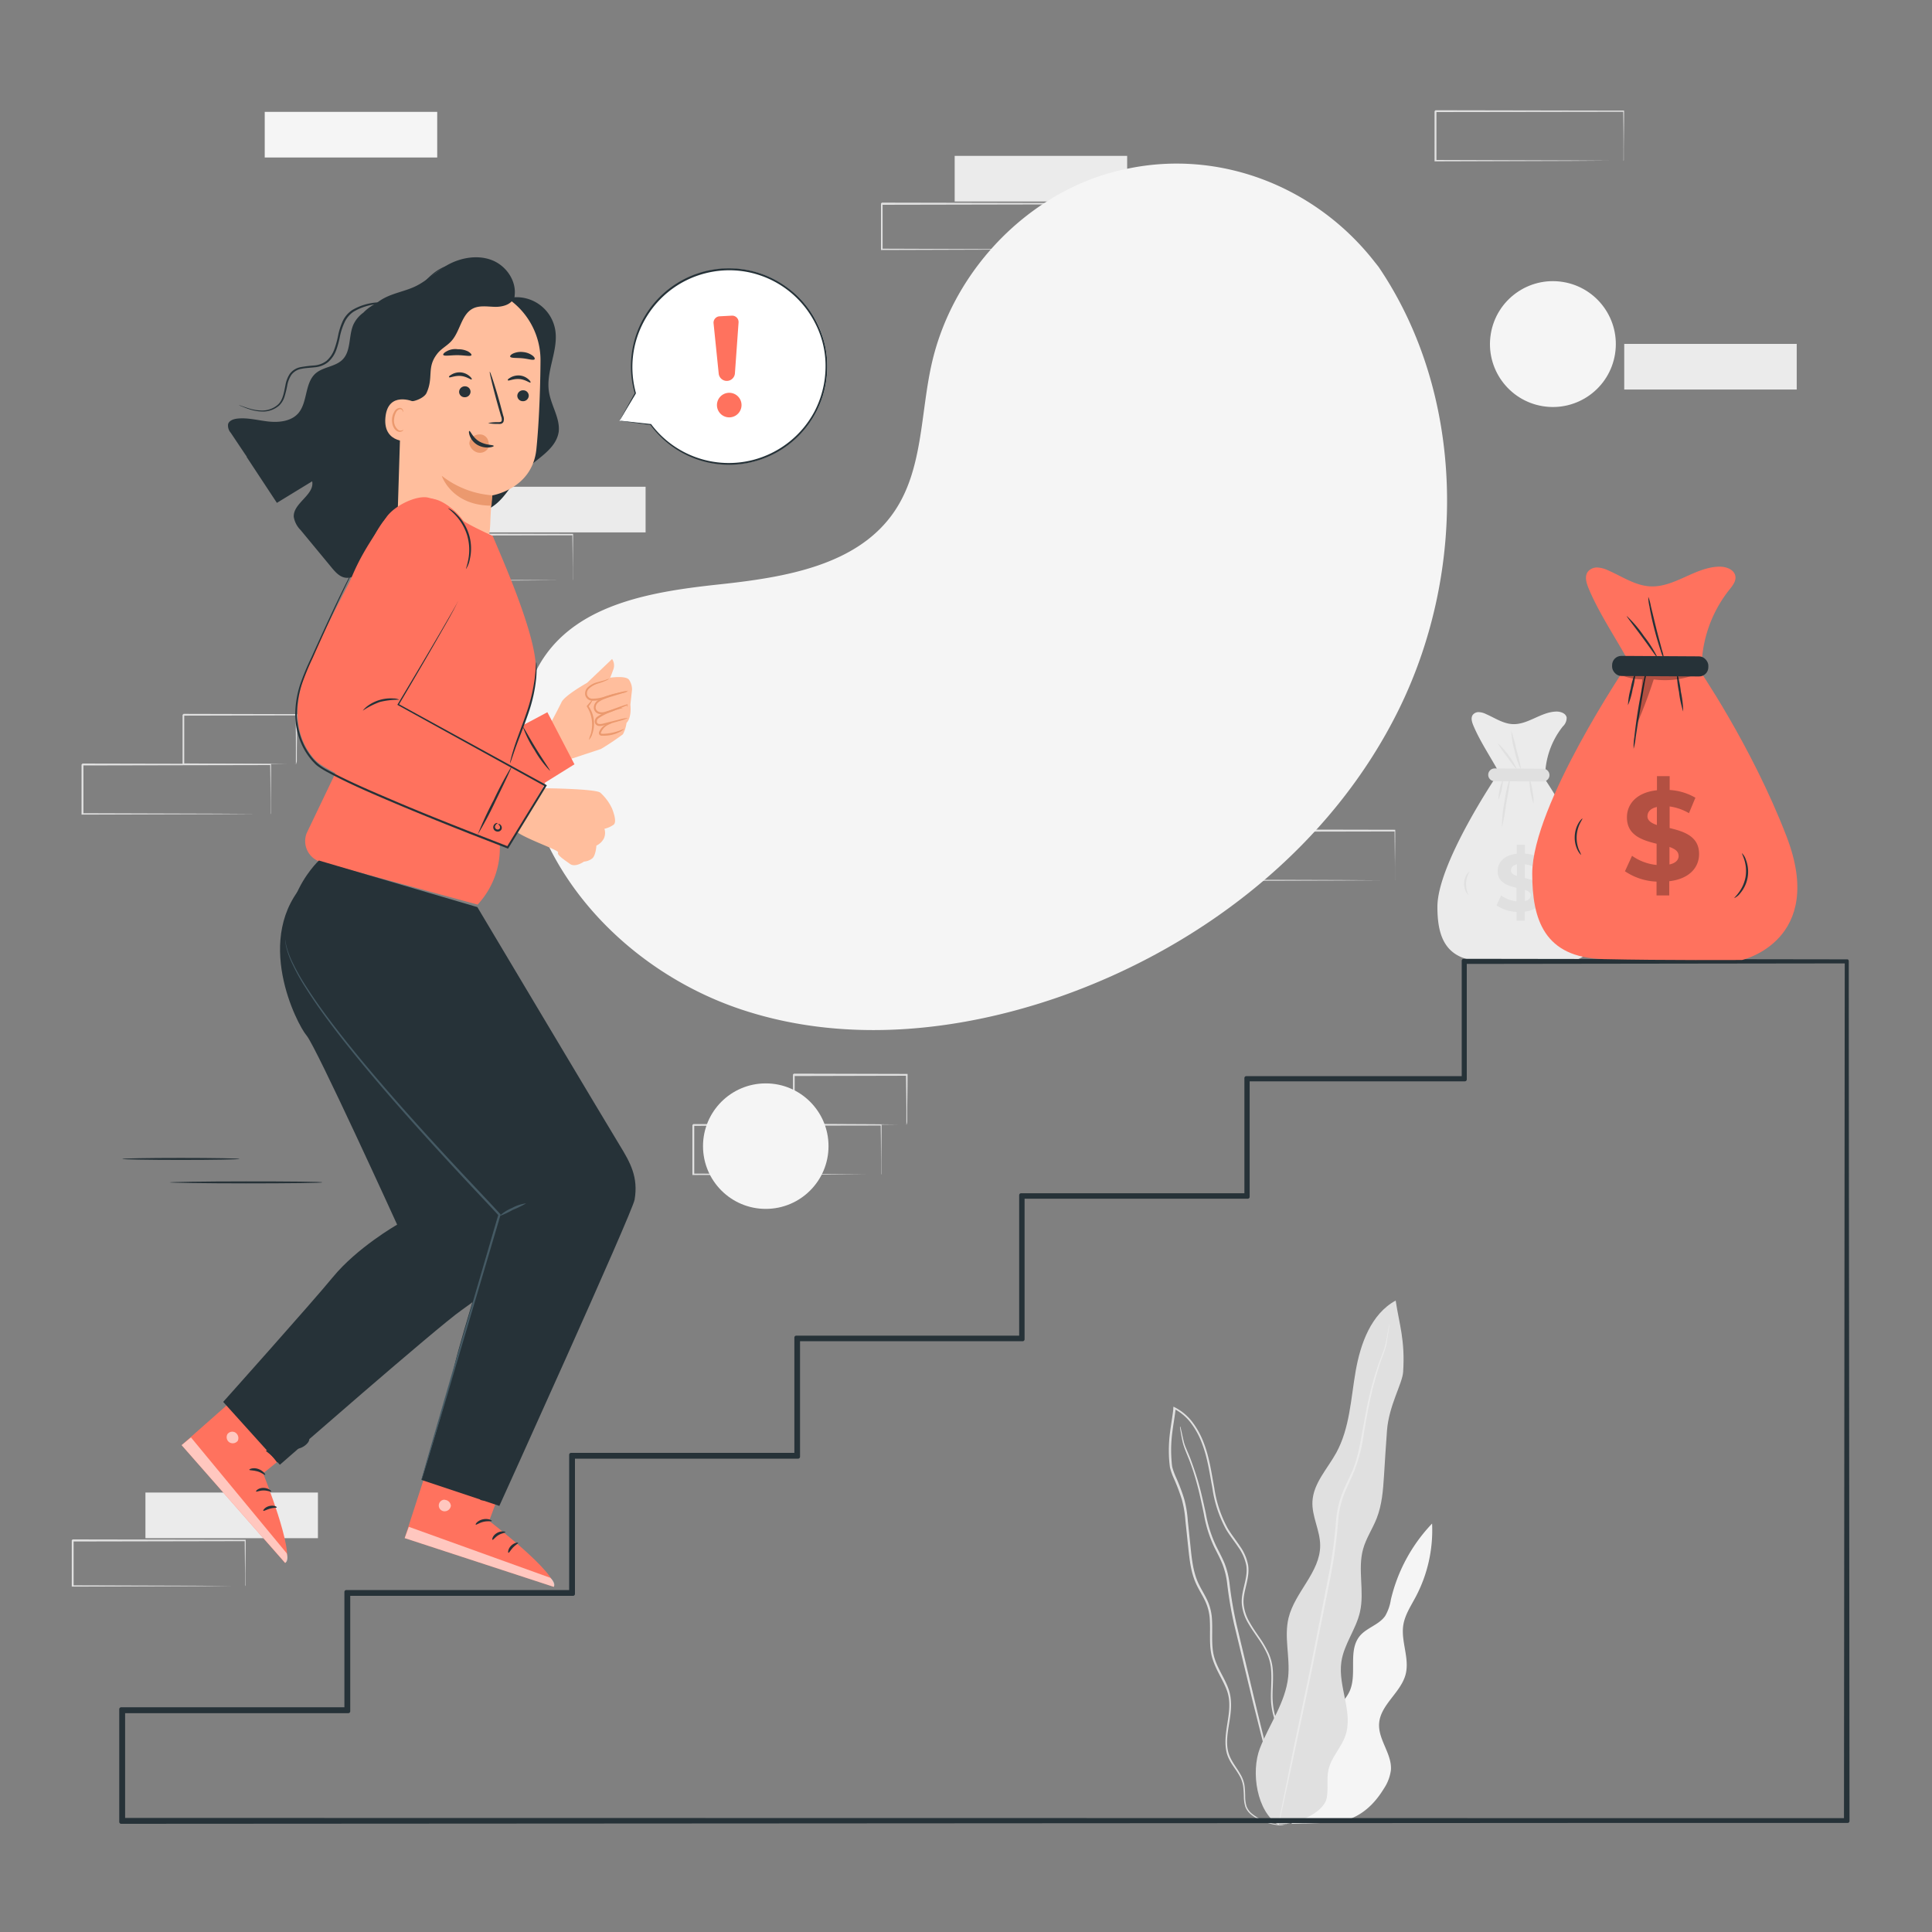 <svg xmlns="http://www.w3.org/2000/svg" viewBox="0 0 500 500"><rect x="0" y="0" width="500" height="500" fill="#808080" stroke="none"/><g id="background-complete"><path d="M387.51,200.52S372,223.4,372,234.68c0,7.49,1.89,13.86,11.78,14.09s22.76.14,22.76.14,13.93-3.18,7.34-20.32a150,150,0,0,0-14.75-28Z" style="fill:#ebebeb"></path><path d="M405.45,185.74c-.16-1.11-1.52-1.6-2.65-1.59-4,.07-7.39,3.45-11.36,3.25-2.49-.13-4.66-1.65-6.95-2.64a4.5,4.5,0,0,0-1.75-.46,1.89,1.89,0,0,0-1.59.71c-.56.79-.21,1.87.16,2.77,1.84,4.39,4.88,8.75,7.09,13l11.48.47A21.09,21.09,0,0,1,404.46,188,3.05,3.05,0,0,0,405.45,185.74Z" style="fill:#ebebeb"></path><path d="M394.59,235.94l0,2.34h-2.09V236a10,10,0,0,1-5.19-1.7l1.17-2.55a8.38,8.38,0,0,0,4,1.51l0-3.49c-2.31-.58-4.9-1.36-4.88-4.35,0-2.22,1.63-4.11,4.94-4.47v-2.32h2.09v2.28a9.48,9.48,0,0,1,4.23,1.3l-1.06,2.57a8.58,8.58,0,0,0-3.19-1.11l0,3.56c2.31.55,4.86,1.34,4.84,4.29C399.47,233.69,397.87,235.56,394.59,235.94Zm-2-9.25,0-3c-1.11.25-1.55.85-1.56,1.54S391.63,226.39,392.55,226.69Zm3.57,5.06c0-.73-.6-1.13-1.5-1.45l0,2.88C395.65,233,396.11,232.42,396.12,231.75Z" style="fill:#e0e0e0"></path><path d="M387.77,207a14.5,14.5,0,0,1,1.22-5.39,15,15,0,0,1-1.22,5.39Z" style="fill:#e0e0e0"></path><path d="M388.7,214.14a32.5,32.5,0,0,1,.66-6.62,33.35,33.35,0,0,1,1.5-6.48,60.35,60.35,0,0,1-1,6.57A60.13,60.13,0,0,1,388.7,214.14Z" style="fill:#e0e0e0"></path><path d="M396.86,208a21.12,21.12,0,0,1-1.05-6.5,10.62,10.62,0,0,1,.78,3.21A10.74,10.74,0,0,1,396.86,208Z" style="fill:#e0e0e0"></path><path d="M387.57,192.28a22.88,22.88,0,0,1,5.13,7,25.58,25.58,0,0,1-2.65-3.41A26.3,26.3,0,0,1,387.57,192.28Z" style="fill:#e0e0e0"></path><path d="M391.12,189.12a42.57,42.57,0,0,1,1.38,5.1,39.44,39.44,0,0,1,1.2,5.14,20.72,20.72,0,0,1-1.71-5A20.25,20.25,0,0,1,391.12,189.12Z" style="fill:#e0e0e0"></path><path d="M405.28,238.72a8.79,8.79,0,0,0,1.75-3.51,8.91,8.91,0,0,0-.49-3.9s.38.32.68,1a5.38,5.38,0,0,1,.33,2.95,5.46,5.46,0,0,1-1.29,2.69C405.74,238.55,405.32,238.77,405.28,238.72Z" style="fill:#e0e0e0"></path><path d="M380.05,231.6c-.05,0-.34-.21-.63-.74a4.43,4.43,0,0,1-.51-2.3,4.54,4.54,0,0,1,.69-2.25c.33-.51.64-.73.69-.69a6.42,6.42,0,0,0-.24,6Z" style="fill:#e0e0e0"></path><path d="M399.33,202.25l-12.53-.08a1.65,1.65,0,0,1-1.65-1.66h0a1.65,1.65,0,0,1,1.67-1.64l12.53.07a1.66,1.66,0,0,1,1.65,1.67h0A1.66,1.66,0,0,1,399.33,202.25Z" style="fill:#e0e0e0"></path><path d="M70,210.7a1,1,0,0,1,0-.23c0-.18,0-.39,0-.66,0-.61,0-1.45,0-2.54,0-2.22,0-5.41-.08-9.44L70,198l-48.65.1c.11-.11-.25.25.24-.25h0V210.7l-.24-.24,34.67.11,10.23.07,2.77,0,.72,0H70a.94.94,0,0,1-.23,0h-.69l-2.72,0-10.17.07-34.84.11h-.25V197.85h0l.25-.25,48.65.1h.15v.15c0,4.07-.06,7.29-.08,9.53,0,1.07,0,1.91,0,2.5,0,.26,0,.47,0,.64A1.23,1.23,0,0,1,70,210.7Z" style="fill:#e0e0e0"></path><path d="M76.58,197.83s0-.09,0-.24,0-.41,0-.69c0-.63,0-1.49,0-2.58,0-2.25,0-5.44-.09-9.36l.17.18-29.23.07.25-.25h0v6.61c0,2.15,0,4.24,0,6.24l-.24-.24,20.91.12,6.1.06,1.64,0a4.55,4.55,0,0,1,.58,0,3.28,3.28,0,0,1-.53,0l-1.59,0-6,.06-21.07.12h-.23v-.24c0-2,0-4.09,0-6.24V185h0l.25-.25,29.23.07h.18V185c0,4-.07,7.19-.09,9.47,0,1.07,0,1.92,0,2.54A4.88,4.88,0,0,1,76.58,197.83Z" style="fill:#e0e0e0"></path><path d="M361,227.9a2.07,2.07,0,0,1,0-.23l0-.66c0-.61,0-1.45,0-2.53,0-2.23-.05-5.42-.09-9.45l.15.15-48.65.1.25-.25h0v6.52c0,2.15,0,4.26,0,6.33l-.24-.24,34.67.11,10.24.07,2.76,0,.73,0H361s-.07,0-.22,0H360l-2.71,0-10.18.06-34.84.11h-.24v-.25q0-3.1,0-6.33v-6.52h0l.25-.25,48.65.1h.16V215c0,4.07-.06,7.29-.08,9.53,0,1.07,0,1.91,0,2.5,0,.26,0,.47,0,.64S361,227.91,361,227.9Z" style="fill:#e0e0e0"></path><path d="M420.16,41.65a1.35,1.35,0,0,1,0-.24v-.66c0-.6,0-1.45,0-2.53,0-2.22,0-5.42-.08-9.45l.15.16L371.51,29l.24-.24h0V41.65l-.24-.25,34.67.11,10.23.07,2.77,0,.72,0,.26,0h-.23l-.69,0-2.72,0-10.17.07-34.84.11h-.25V28.78h0l.25-.25,48.65.09h.15v.15c0,4.07-.06,7.3-.08,9.54,0,1.07,0,1.9,0,2.5,0,.26,0,.47,0,.63A1.66,1.66,0,0,1,420.16,41.65Z" style="fill:#e0e0e0"></path><path d="M228,304s0-.09,0-.24,0-.39,0-.66c0-.6,0-1.45,0-2.53,0-2.22,0-5.42-.08-9.44l.15.15-48.65.09c.11-.11-.25.25.25-.24h0v6.52c0,2.14,0,4.26,0,6.33l-.24-.25,34.67.11,10.23.07,2.77,0h.73a1.27,1.27,0,0,1,.25,0h-.22l-.7,0-2.71,0-10.18.07-34.84.11h-.24V304c0-2.07,0-4.19,0-6.33v-6.52h0l.25-.25L228,291h.15v.15c0,4.06-.06,7.29-.08,9.53,0,1.07,0,1.9,0,2.5v.63A.85.85,0,0,1,228,304Z" style="fill:#e0e0e0"></path><path d="M234.57,291.1a1.41,1.41,0,0,1,0-.25c0-.18,0-.41,0-.68,0-.63,0-1.5,0-2.58,0-2.26-.06-5.45-.1-9.36l.18.17-29.23.07.24-.24h0v6.61c0,2.15,0,4.24,0,6.24l-.23-.24,20.91.11,6.09.07,1.64,0,.59,0a3.28,3.28,0,0,1-.53,0l-1.6,0-6,.06-21.07.11h-.24v-.23c0-2,0-4.09,0-6.24v-6.61h0c-.06,0,.47-.47.25-.25l29.23.07h.18v.18c0,4-.08,7.18-.1,9.47,0,1.07,0,1.91,0,2.54S234.58,291.11,234.57,291.1Z" style="fill:#e0e0e0"></path><rect x="37.64" y="386.27" width="44.64" height="11.81" style="fill:#ebebeb"></rect><path d="M63.41,410.52a1.66,1.66,0,0,1,0-.21c0-.16,0-.36,0-.61,0-.55,0-1.33,0-2.32,0-2-.05-5-.08-8.67l.14.14-44.64.09c.1-.1-.23.23.22-.23h0v11.79l-.22-.22,31.81.1,9.39.07,2.54,0h.9l-.21,0h-.63l-2.49,0-9.34.07-32,.1h-.23v-12h0c.45-.45.13-.12.23-.22l44.64.08h.14v.13c0,3.73-.06,6.69-.08,8.75,0,1,0,1.75,0,2.29,0,.24,0,.43,0,.59A.93.93,0,0,1,63.41,410.52Z" style="fill:#e0e0e0"></path><rect x="247.07" y="40.34" width="44.64" height="11.81" style="fill:#ebebeb"></rect><path d="M272.84,64.59a1.12,1.12,0,0,1,0-.22c0-.16,0-.35,0-.6,0-.56,0-1.33,0-2.33,0-2,0-5-.07-8.66l.14.13L228.19,53l.23-.22h0v6c0,2,0,3.91,0,5.81l-.22-.23,31.82.11,9.39.06,2.54,0h.66l.24,0h-.21l-.64,0-2.49,0-9.34.07-32,.1H228v-.22c0-1.9,0-3.84,0-5.81v-6h0l.23-.23,44.65.09H273v.14c0,3.73-.05,6.69-.07,8.74,0,1,0,1.75,0,2.3,0,.24,0,.43,0,.58S272.84,64.59,272.84,64.59Z" style="fill:#e0e0e0"></path><rect x="122.44" y="125.97" width="44.64" height="11.81" style="fill:#ebebeb"></rect><path d="M148.2,150.22s0-.08,0-.22,0-.36,0-.6c0-.56,0-1.33,0-2.33,0-2,0-5-.08-8.66l.14.13-44.64.09c.1-.1-.23.23.23-.22h0v11.81l-.22-.23,31.81.11,9.39.06,2.54,0H148l.23,0H148l-.64,0-2.49,0-9.34.07-32,.1h-.22v-.22c0-1.9,0-3.84,0-5.81v-6h0l.23-.23,44.64.09h.14v.14c0,3.73-.06,6.69-.08,8.74,0,1,0,1.75,0,2.3,0,.24,0,.43,0,.58S148.21,150.22,148.2,150.22Z" style="fill:#e0e0e0"></path><rect x="209.11" y="220.7" width="44.64" height="11.81" style="fill:#ebebeb"></rect><rect x="420.35" y="89" width="44.64" height="11.81" style="fill:#ebebeb"></rect><rect x="285.67" y="124.96" width="44.64" height="11.81" style="fill:#f5f5f5"></rect><rect x="68.51" y="28.95" width="44.64" height="11.81" style="fill:#f5f5f5"></rect><path d="M340.33,451.89c-.72-2.87,1.17-5.74,3.3-7.81s4.65-3.93,5.77-6.67c1.8-4.46-.56-10.25,2.5-14,1.8-2.18,5-2.9,6.6-5.23a12,12,0,0,0,1.45-4.17,42.56,42.56,0,0,1,10.67-19.71,36.83,36.83,0,0,1-4.25,19c-1.24,2.33-2.76,4.61-3.19,7.22-.68,4.23,1.66,8.62.6,12.78-1.22,4.75-6.59,7.91-6.87,12.81-.24,4.15,3.35,7.81,3.06,11.95a11.24,11.24,0,0,1-1.87,4.9c-3.24,5.31-8,9-15.11,8.8l-8.74.25Z" style="fill:#f5f5f5"></path><path d="M332.48,472.31a7,7,0,0,1-2.41-.06,15.37,15.37,0,0,1-2.83-.73,12,12,0,0,1-3.5-1.95,4.79,4.79,0,0,1-1.43-1.93,8.91,8.91,0,0,1-.4-2.61,25.06,25.06,0,0,0-.19-2.83,7.76,7.76,0,0,0-1.05-2.82c-1-1.81-2.72-3.54-3.26-6s-.14-5,.28-7.66.83-5.48-.16-8.21-2.82-5.22-3.76-8.31-.48-6.46-.66-9.77a12.85,12.85,0,0,0-1.11-4.86c-.7-1.55-1.67-3-2.43-4.65-1.53-3.3-1.78-7-2.19-10.69q-.28-2.78-.59-5.59a27.89,27.89,0,0,0-.94-5.6,50.5,50.5,0,0,0-2.06-5.42,17.22,17.22,0,0,1-1-2.83,28.27,28.27,0,0,1-.27-3,36.1,36.1,0,0,1,.27-6c.25-2,.62-4,.85-6,0-.12,0-.24,0-.35l.05-.4.36.18a13.39,13.39,0,0,1,4.68,4,21.41,21.41,0,0,1,2.86,5.35c1.44,3.76,1.95,7.7,2.66,11.46a31.08,31.08,0,0,0,3.53,10.59c.95,1.57,2.1,3,3.11,4.52a12.4,12.4,0,0,1,2.14,5c.49,3.71-1.56,6.94-1.16,10.22a11.54,11.54,0,0,0,1.57,4.54c.79,1.41,1.71,2.71,2.59,4a26,26,0,0,1,2.33,4.05,12.93,12.93,0,0,1,1.05,4.39c.19,2.95-.24,5.74,0,8.38a19.23,19.23,0,0,0,2.12,7.2c1,2.16,2.21,4.11,3.18,6,.49.94.94,1.87,1.31,2.79a13.45,13.45,0,0,1,.75,2.77,17.44,17.44,0,0,1,0,5,12.63,12.63,0,0,1-2.54,6.35,6,6,0,0,1-.71.76,3.17,3.17,0,0,1-.58.48l-.5.35a10.89,10.89,0,0,0,1.7-1.66,12.69,12.69,0,0,0,2.41-6.31,17.79,17.79,0,0,0-.08-4.92,13.36,13.36,0,0,0-.76-2.7c-.37-.9-.82-1.82-1.32-2.76-1-1.87-2.16-3.81-3.23-6a19.61,19.61,0,0,1-2.19-7.33c-.21-2.7.21-5.5,0-8.38a12.2,12.2,0,0,0-1-4.24,25.28,25.28,0,0,0-2.29-4c-.88-1.3-1.82-2.6-2.63-4a12,12,0,0,1-1.64-4.73c-.4-3.49,1.64-6.75,1.14-10.19a12,12,0,0,0-2.07-4.78c-1-1.5-2.15-2.92-3.13-4.53A31.59,31.59,0,0,1,313.75,385c-.72-3.78-1.23-7.68-2.64-11.36a20.45,20.45,0,0,0-2.79-5.21,12.84,12.84,0,0,0-4.48-3.83l.4-.22,0,.35c-.23,2-.61,4.05-.85,6a35,35,0,0,0-.27,6c.05,1,.11,2,.25,2.91a17.91,17.91,0,0,0,1,2.74,49,49,0,0,1,2.08,5.48,28.07,28.07,0,0,1,.95,5.69c.2,1.88.39,3.74.59,5.59.39,3.68.65,7.35,2.12,10.54.73,1.58,1.7,3.05,2.42,4.65a13.39,13.39,0,0,1,1.14,5c.18,3.38-.28,6.67.61,9.67s2.79,5.47,3.73,8.3.57,5.8.14,8.41-.87,5.19-.32,7.52,2.14,4.06,3.18,5.93a8.12,8.12,0,0,1,1.07,2.93,26.05,26.05,0,0,1,.17,2.86,8.57,8.57,0,0,0,.36,2.54,4.68,4.68,0,0,0,1.34,1.85,12.17,12.17,0,0,0,3.42,1.95,14.59,14.59,0,0,0,2.79.77,11.71,11.71,0,0,0,1.78.19C332.27,472.3,332.48,472.31,332.48,472.31Z" style="fill:#e0e0e0"></path><path d="M305.44,369.17a1.1,1.1,0,0,1,.09.27l.19.78c.16.69.36,1.73.68,3s1.13,2.77,1.79,4.58,1.4,3.88,2.05,6.21,1.23,4.93,1.83,7.71a32.34,32.34,0,0,0,2.75,8.55c.71,1.42,1.5,2.87,2.14,4.44a21.15,21.15,0,0,1,1.23,5A101.06,101.06,0,0,0,320,420.35c1.71,7.18,3.34,14,4.83,20.23s2.89,11.79,4.05,16.5,2,8.46,2.68,11.13c.3,1.28.53,2.3.7,3,.07.32.13.58.17.79a.8.8,0,0,1,0,.27.91.91,0,0,1-.09-.26c-.06-.21-.14-.46-.23-.78-.19-.73-.46-1.73-.8-3-.69-2.66-1.66-6.44-2.86-11.09s-2.6-10.28-4.16-16.47l-4.88-20.23a99.8,99.8,0,0,1-1.82-10.63,20.17,20.17,0,0,0-1.18-4.9c-.61-1.54-1.4-3-2.11-4.41a32.73,32.73,0,0,1-2.74-8.68c-.58-2.79-1.13-5.37-1.76-7.7s-1.29-4.41-2-6.21-1.39-3.29-1.71-4.63-.45-2.36-.59-3.06c-.05-.33-.09-.59-.13-.8A1,1,0,0,1,305.44,369.17Z" style="fill:#e0e0e0"></path><path d="M330.94,472.33c-5.69-3.43-7.27-13.74-4.86-19.92s6.62-11.83,7.3-18.44c.52-5.08-1.11-10.31.1-15.27,1.64-6.69,8.21-11.85,8.18-18.74,0-3.86-2.2-7.51-2-11.38.24-4.73,3.9-8.47,6.18-12.63,3.48-6.37,3.75-13.92,5-21.08s4-14.81,10.36-18.29c.91,6.08,2.48,10.26,1.93,18.49-.19,3-3.66,8.61-4.17,15.09-.3,3.87-.52,7.75-.77,11.63s-.52,7.61-1.9,11.14c-1.05,2.7-2.73,5.14-3.51,7.93-1.48,5.25.39,10.95-.81,16.27-1,4.51-4.16,8.37-4.82,12.94-.94,6.43,3.18,13.13,1,19.24-1.07,3-3.59,5.47-4.32,8.61-.56,2.43,0,5-.49,7.46-.83,3.94-8.37,7-12.38,6.69" style="fill:#e0e0e0"></path><path d="M359.55,342.6a1.83,1.83,0,0,1,0,.35c0,.25-.08.58-.14,1-.13.87-.29,2.16-.59,3.83s-1.21,3.56-1.91,5.83-1.48,4.88-2.14,7.81-1.23,6.16-1.82,9.65a40.61,40.61,0,0,1-3,10.91c-.81,1.82-1.72,3.64-2.41,5.58a25.41,25.41,0,0,0-1.24,6.16,125.15,125.15,0,0,1-1.75,13.3l-5.07,25.37c-1.64,7.77-3.12,14.78-4.37,20.67s-2.28,10.6-3,13.92l-.84,3.78-.24,1a1.32,1.32,0,0,1-.09.33,1.27,1.27,0,0,1,0-.34q.06-.37.18-1c.17-.9.42-2.18.73-3.8.68-3.33,1.64-8.09,2.82-14L339,432.29c1.55-7.8,3.25-16.37,5-25.37a127,127,0,0,0,1.76-13.25,25.37,25.37,0,0,1,1.28-6.29c.7-2,1.62-3.81,2.44-5.62,1.74-3.57,2.36-7.3,3-10.77s1.2-6.73,1.89-9.66,1.46-5.56,2.23-7.82,1.64-4.15,2-5.78.53-2.94.7-3.8c.08-.41.14-.74.19-1A2.74,2.74,0,0,1,359.55,342.6Z" style="fill:#ebebeb"></path></g><g id="background-simple"><path d="M356.77,69.06,355,66.83c-15.19-18.74-39.29-28-62.73-23.27A62.58,62.58,0,0,0,283.35,46C262.49,53.57,246,72.38,241.1,94.25c-2.89,12.87-2.24,27.14-9.56,38-9.53,14.18-28.59,17.19-45.47,19s-35.94,4.83-45.42,19.06c-5.93,8.91-6.61,20.52-4.59,31.09,5.35,28,28.44,50.51,55.13,59.63s56.26,6.22,82.85-3c37.25-13,70.78-39.14,88.2-74.88S379.11,102,356.77,69.06Z" style="fill:#f5f5f5"></path><circle cx="198.18" cy="296.62" r="16.24" style="fill:#f5f5f5"></circle><circle cx="402.01" cy="90.36" r="16.24" transform="matrix(0.16, -0.99, 0.99, 0.16, 248.11, 472.58)" style="fill:#f5f5f5"></circle></g><g id="Stairs"><path d="M478.11,471.19c-.12-137.14-.19-220.88-.19-222.41,0,1.53-.08,85.19-.2,222.21l-445.84-.06V442.86H90.14V412.49H148.3V377h58.26v-.24q0-15.35,0-30.14H264.7v-.22c0-12.62,0-24.81,0-36.66l58.06,0h.19v-.19c0-10.74,0-20.64,0-30.19l56,0h.16v-.15c0-11.33,0-21.09,0-30.24l98.82-.13-99-.14h-.13v.14c0,9.14,0,18.9,0,30.22l-56.06,0h-.18v.18c0,9.55,0,19.44,0,30.18l-58.08,0h-.21v.21c0,11.85,0,24,0,36.65H206.08v30.36H147.8V412H89.63v30.36H31.36v29.11h.29l446.27-.07h.19Z" style="fill:#263238"></path><path d="M31.65,472h-.29a.5.5,0,0,1-.5-.5V442.34a.5.5,0,0,1,.5-.5H89.13V412a.5.5,0,0,1,.5-.5H147.3v-35a.5.5,0,0,1,.5-.5h57.78V346.16a.5.5,0,0,1,.5-.5h57.68V309.31a.53.53,0,0,1,.15-.36.5.5,0,0,1,.35-.14h.21l57.58,0V279a.5.5,0,0,1,.5-.5l55.74,0,0-29.86a.5.5,0,0,1,.5-.5H379l99,.14h0l.13,0h.07a.54.54,0,0,1,.26.43h0c0,1,0,35.11.08,95l.11,127.37h0v.2a.5.5,0,0,1-.14.35.51.51,0,0,1-.36.15H406.23Zm.73-1.52,444.84.06c.12-131.68.19-214,.2-221.21l-97.82.13,0,29.89a.5.5,0,0,1-.5.5l-55.69,0v29.88a.5.5,0,0,1-.5.5l-57.75,0v36.38a.5.5,0,0,1-.5.5H207.05V377a.51.51,0,0,1-.5.5H148.8v35a.5.5,0,0,1-.5.5H90.64v29.87a.5.5,0,0,1-.5.5H32.38Z" style="fill:#263238"></path></g><g id="Money"><path d="M420.9,172.38s-24.32,36-24.36,53.7c0,11.77,3,21.79,18.53,22.14s35.77.22,35.77.22,21.89-5,11.53-31.94c-9.15-23.79-23.18-44-23.18-44Z" style="fill:#FF725E"></path><path d="M449.12,149.15c-.26-1.76-2.4-2.53-4.18-2.5-6.24.1-11.61,5.42-17.85,5.1-3.92-.19-7.33-2.59-10.93-4.15a7.39,7.39,0,0,0-2.74-.73,3,3,0,0,0-2.51,1.12c-.88,1.24-.33,2.95.25,4.36,2.89,6.9,7.68,13.75,11.15,20.39l18.05.74a33.16,33.16,0,0,1,7.2-20.87C448.38,151.59,449.31,150.44,449.12,149.15Z" style="fill:#FF725E"></path><g style="opacity:0.3"><path d="M432,228.06l0,3.68-3.29,0,0-3.58a15.63,15.63,0,0,1-8.17-2.68l1.83-4a13.23,13.23,0,0,0,6.36,2.37l0-5.49c-3.64-.9-7.7-2.14-7.68-6.84,0-3.49,2.57-6.46,7.77-7l0-3.65,3.29,0,0,3.58a15,15,0,0,1,6.66,2l-1.67,4a13.53,13.53,0,0,0-5-1.74l0,5.59c3.65.87,7.65,2.11,7.62,6.74C439.71,224.52,437.19,227.46,432,228.06Zm-3.2-14.54,0-4.67c-1.74.38-2.44,1.33-2.44,2.42S427.39,213.05,428.83,213.52Zm5.61,7.95c0-1.15-.94-1.78-2.35-2.28l0,4.53C433.7,223.37,434.43,222.52,434.44,221.47Z"></path></g><path d="M421.32,182.5a18.15,18.15,0,0,1,.7-4.29,18.52,18.52,0,0,1,1.21-4.18,18.15,18.15,0,0,1-.7,4.29A18.31,18.31,0,0,1,421.32,182.5Z" style="fill:#263238"></path><path d="M422.78,193.79a16.11,16.11,0,0,1,.19-3.06c.2-1.88.53-4.47,1-7.32s1-5.42,1.41-7.26a16.77,16.77,0,0,1,.8-3,18.78,18.78,0,0,1-.44,3c-.35,2-.78,4.51-1.25,7.27s-.84,5.26-1.16,7.29A19,19,0,0,1,422.78,193.79Z" style="fill:#263238"></path><path d="M435.61,184.15a25.87,25.87,0,0,1-1.08-5.07,26.34,26.34,0,0,1-.58-5.15A25.22,25.22,0,0,1,435,179,25.84,25.84,0,0,1,435.61,184.15Z" style="fill:#263238"></path><path d="M421,159.42a31,31,0,0,1,4.43,5.18,32,32,0,0,1,3.64,5.77c-.13.08-1.83-2.44-4.06-5.46S420.9,159.52,421,159.42Z" style="fill:#263238"></path><path d="M426.58,154.46a11.93,11.93,0,0,1,.65,2.35c.4,1.65.86,3.57,1.38,5.7s1.06,4,1.49,5.67a12.29,12.29,0,0,1,.55,2.38,10.55,10.55,0,0,1-.9-2.27c-.48-1.43-1.08-3.42-1.65-5.65s-1-4.27-1.23-5.76A10.25,10.25,0,0,1,426.58,154.46Z" style="fill:#263238"></path><path d="M448.84,232.42c-.06-.06.5-.53,1.17-1.46a9.68,9.68,0,0,0,1.74-4,9.8,9.8,0,0,0-.3-4.39c-.34-1.09-.7-1.72-.63-1.76a4,4,0,0,1,1,1.64,8.63,8.63,0,0,1-1.49,8.77A4,4,0,0,1,448.84,232.42Z" style="fill:#263238"></path><path d="M409.19,221.24c-.05,0-.47-.37-.9-1.21a7.22,7.22,0,0,1-.75-3.56,7.37,7.37,0,0,1,1-3.5c.49-.8.95-1.17,1-1.13s-.28.51-.67,1.31a8.5,8.5,0,0,0-.27,6.73A8.65,8.65,0,0,1,409.19,221.24Z" style="fill:#263238"></path><g style="opacity:0.3"><path d="M420.42,174.34l-.66.46a14,14,0,0,0,5.23,1,98.86,98.86,0,0,1-1.22,11.26q2.37-5.51,4.21-11.23a22,22,0,0,0,11.23-1.43A173.19,173.19,0,0,0,420.42,174.34Z"></path></g><rect x="417.2" y="169.84" width="24.91" height="5.2" rx="2.39" transform="translate(1.04 -2.58) rotate(0.34)" style="fill:#263238"></rect></g><g id="Character"><path d="M142.07,101.39c-.86-5.4,2.59-10.82,1.59-16.2a10.16,10.16,0,0,0-10.54-8.26c.75-4-2-8.13-5.83-9.61s-8.44-.6-12,1.56c-2.67,1.6-4.94,3.85-7.75,5.21-2.55,1.23-5.43,1.68-8,3a13.21,13.21,0,0,0-2.15,1.4c-.38.2-.76.4-1.13.63a11.85,11.85,0,0,0-2.22,1.79A8.06,8.06,0,0,0,91.46,84c-1.29,2.93-.55,6.78-2.81,9.06-1.86,1.88-5,1.85-7,3.6-2.83,2.53-2,7.46-4.47,10.31-1.83,2.06-4.93,2.41-7.67,2.12s-5.48-1.08-8.21-.74c-.94.12-2,.5-2.27,1.41a2.84,2.84,0,0,0,.69,2.25l3.62,5.41.5.73a.61.61,0,0,1,0,.12q3.91,5.94,7.82,11.87l9.13-5.58c.68,3.52-5,5.65-4.76,9.23a6.28,6.28,0,0,0,1.77,3.39l8,9.68c.93,1.13,2,2.34,3.42,2.62,2.06.4,3.92-1.21,5.4-2.69,4.55-4.51,9.46-9,15.59-11s13.13-1.33,18.05-5.27c2.83-2.27,4.44-5.71,7-8.28,3.36-3.41,8.61-5.77,9.33-10.48C145,108.26,142.63,105,142.07,101.39Z" style="fill:#263238"></path><path d="M104.15,93.36l-1.28,41A12.21,12.21,0,0,0,115.3,147h0c6.51-.12,11.28-2.17,11.59-11.78.1-3.09.41-6.73.44-7,0,0,10.4-1.61,11.48-11.92.52-5,1-13.38,1.07-22.75A19.3,19.3,0,0,0,122.33,74l-1-.09C110.54,73.59,104.21,82.56,104.15,93.36Z" style="fill:#ffbe9d"></path><path d="M127.42,128.19a24.1,24.1,0,0,1-13.1-5.06s2.5,7.72,12.88,7.74Z" style="fill:#eb996e"></path><path d="M136.84,102.48a1.48,1.48,0,0,1-1.56,1.35,1.42,1.42,0,0,1-1.4-1.47,1.48,1.48,0,0,1,1.56-1.35A1.41,1.41,0,0,1,136.84,102.48Z" style="fill:#263238"></path><path d="M137.29,99c-.2.17-1.24-.76-2.83-.9s-2.82.55-3,.34.14-.43.68-.75a4.14,4.14,0,0,1,2.41-.51,3.92,3.92,0,0,1,2.23,1C137.25,98.57,137.38,98.93,137.29,99Z" style="fill:#263238"></path><path d="M121.77,101.45a1.46,1.46,0,0,1-1.55,1.35,1.4,1.4,0,0,1-1.4-1.46,1.48,1.48,0,0,1,1.56-1.36A1.41,1.41,0,0,1,121.77,101.45Z" style="fill:#263238"></path><path d="M122.08,98.19c-.2.18-1.24-.75-2.83-.89s-2.82.54-3,.33.13-.42.68-.74a4.09,4.09,0,0,1,2.4-.51,4,4,0,0,1,2.23,1C122,97.75,122.18,98.12,122.08,98.19Z" style="fill:#263238"></path><path d="M126.32,109.49a10.61,10.61,0,0,1,2.61-.23c.41,0,.8-.05.9-.32a2.1,2.1,0,0,0-.16-1.22c-.29-1-.6-2.08-.92-3.2-1.26-4.54-2.13-8.26-2-8.31s1.36,3.59,2.62,8.14c.3,1.12.59,2.18.86,3.21a2.32,2.32,0,0,1,.06,1.61,1,1,0,0,1-.72.53,2.77,2.77,0,0,1-.69,0A10.09,10.09,0,0,1,126.32,109.49Z" style="fill:#263238"></path><path d="M122,91.92c-.2.41-1.76,0-3.64,0s-3.45.33-3.65-.09c-.08-.2.23-.57.88-.91a4.54,4.54,0,0,1,2.93-.53,5.5,5.5,0,0,1,2.62.57C121.8,91.35,122.1,91.73,122,91.92Z" style="fill:#263238"></path><path d="M138.33,93c-.36.33-1.61-.14-3.15-.28s-2.86,0-3.13-.39c-.11-.19.12-.54.72-.83a4.86,4.86,0,0,1,2.6-.39,4.8,4.8,0,0,1,2.45.92C138.34,92.43,138.49,92.81,138.33,93Z" style="fill:#263238"></path><path d="M126.46,114.61a3.36,3.36,0,0,0-.26-.94,2.25,2.25,0,0,0-1.74-1.23,2.89,2.89,0,0,0-2.08.58,2.28,2.28,0,0,0-.91,1.65,1.28,1.28,0,0,0,.09.51,3,3,0,0,0,2,1.92,2.51,2.51,0,0,0,2.59-.84,1.77,1.77,0,0,0,.35-.76A2.69,2.69,0,0,0,126.46,114.61Z" style="fill:#eb996e"></path><path d="M104.87,107.27a.1.1,0,0,0-.13.1.1.1,0,0,0,.14.08.11.11,0,0,0,0-.17.08.08,0,0,0-.09,0" style="fill:#263238"></path><path d="M105.05,106.84a.1.1,0,0,0-.13.1.09.09,0,0,0,.14.07.1.1,0,0,0,0-.16.08.08,0,0,0-.09,0" style="fill:#263238"></path><path d="M127.78,115.41c0,.12-.42.32-1.2.39a5.18,5.18,0,0,1-3-.65,4.61,4.61,0,0,1-2-2.35c-.27-.73-.25-1.22-.13-1.26.29-.12.87,1.72,2.63,2.74a7.24,7.24,0,0,0,2.5.81C127.31,115.21,127.77,115.26,127.78,115.41Z" style="fill:#263238"></path><path d="M99.71,102.06c-1.79-8.5.06-18,5.85-24.43s15.68-9.35,23.69-6a7.67,7.67,0,0,1,3,2,3.58,3.58,0,0,1,.75,3.43c-.68,1.81-3,2.39-4.89,2.35s-4-.43-5.71.43c-3,1.52-3.28,5.85-5.55,8.39-1.11,1.26-2.7,2-3.73,3.37-2.77,3.59-.84,6-2.74,10.11-.53,1.14-2.64,2.07-3.9,2.16s-.26.14-2.89-.33h0Z" style="fill:#263238"></path><path d="M107.14,104c-.17-.1-6.77-2.93-7.4,4.08s6.55,6.2,6.58,6S107.14,104,107.14,104Z" style="fill:#ffbe9d"></path><path d="M104.42,111.23s-.13.07-.35.15a1.23,1.23,0,0,1-.91-.06,3,3,0,0,1-1.16-2.84,4.07,4.07,0,0,1,.49-1.72,1.46,1.46,0,0,1,1-.86.63.63,0,0,1,.69.4c.07.21,0,.34,0,.36s.17-.1.13-.4a.75.75,0,0,0-.23-.46.88.88,0,0,0-.66-.24,1.73,1.73,0,0,0-1.38,1,4.21,4.21,0,0,0-.59,1.92c-.08,1.42.52,2.8,1.51,3.19a1.33,1.33,0,0,0,1.14-.09C104.39,111.4,104.44,111.24,104.42,111.23Z" style="fill:#eb996e"></path><path d="M61.82,104.84a6.29,6.29,0,0,1,.73.23c.47.16,1.16.42,2.06.68a11.42,11.42,0,0,0,3.36.49,6.18,6.18,0,0,0,4-1.56c1.22-1.15,1.51-3.05,1.9-5A7.77,7.77,0,0,1,75,96.75,4.53,4.53,0,0,1,77.89,95a33.1,33.1,0,0,1,3.43-.42,6,6,0,0,0,3.18-1.19,7.23,7.23,0,0,0,2-2.93,23.08,23.08,0,0,0,1-3.63,17.63,17.63,0,0,1,1.18-3.69,7.07,7.07,0,0,1,2.46-2.89,14.69,14.69,0,0,1,6.77-2,26.37,26.37,0,0,0,6.19-1.07,12.47,12.47,0,0,0,4.48-3c1.2-1.18,2.24-2.31,3.28-3.18a11.62,11.62,0,0,1,2.93-1.86,6.63,6.63,0,0,1,2.13-.53,3,3,0,0,1,.76,0,8,8,0,0,0-2.81.68,11.92,11.92,0,0,0-2.82,1.9c-1,.87-2,2-3.22,3.22a12.42,12.42,0,0,1-4.58,3.16A26.48,26.48,0,0,1,98,78.69a14.25,14.25,0,0,0-6.53,2,6.61,6.61,0,0,0-2.28,2.7A16.63,16.63,0,0,0,88,86.94,23.81,23.81,0,0,1,87,90.65a7.64,7.64,0,0,1-2.16,3.12,6.39,6.39,0,0,1-3.43,1.29c-1.18.14-2.33.16-3.39.39A4.09,4.09,0,0,0,75.42,97a7.35,7.35,0,0,0-1.08,2.77,26.82,26.82,0,0,1-.68,2.81,5.46,5.46,0,0,1-1.38,2.34,6.39,6.39,0,0,1-4.3,1.59,11.2,11.2,0,0,1-3.42-.59c-.91-.29-1.59-.58-2.05-.77A4.15,4.15,0,0,1,61.82,104.84Z" style="fill:#263238"></path><path d="M114.23,368.71l-9.5,29.35,38.6,12.62c.93-3.56-16.74-17.07-16.74-17.07l6.91-18.55Z" style="fill:#FF725E"></path><g style="opacity:0.6"><path d="M115.17,388.12a1.49,1.49,0,1,0-.22,3,1.64,1.64,0,0,0,1.74-1.43,1.68,1.68,0,0,0-1.68-1.53" style="fill:#fff"></path></g><g style="opacity:0.6"><path d="M104.73,398.06l1.08-2.92,36.61,13.19s1.48,1.27.91,2.35Z" style="fill:#fff"></path></g><path d="M127.28,393.62c-.07.18-1-.05-2.16.22s-1.85.86-2,.73.47-1.06,1.83-1.37S127.37,393.47,127.28,393.62Z" style="fill:#263238"></path><path d="M130.8,396.53c0,.19-.93.22-1.82.77s-1.33,1.27-1.52,1.21,0-1.12,1.15-1.78S130.86,396.36,130.8,396.53Z" style="fill:#263238"></path><path d="M131.59,401.86c-.18,0-.15-1,.66-1.81s1.81-.92,1.84-.75-.68.52-1.33,1.2S131.79,401.9,131.59,401.86Z" style="fill:#263238"></path><path d="M128.35,389.22c-.13.13-.91-.4-2-.68s-2-.23-2.07-.41,1-.56,2.23-.22S128.49,389.11,128.35,389.22Z" style="fill:#263238"></path><path d="M128.86,384.59a4,4,0,0,1-1.93-.64,9.33,9.33,0,0,1-1.83-1.25,10,10,0,0,1-.93-.92,2.48,2.48,0,0,1-.44-.62.77.77,0,0,1,.23-1,1.12,1.12,0,0,1,1-.14,2.46,2.46,0,0,1,.69.33,8.32,8.32,0,0,1,1.08.78,7.13,7.13,0,0,1,1.41,1.69c.64,1.08.73,1.84.65,1.86s-.36-.67-1-1.62a8.15,8.15,0,0,0-1.43-1.48,7.6,7.6,0,0,0-1-.68c-.37-.24-.72-.36-.88-.22s-.08.08,0,.22a2.21,2.21,0,0,0,.33.45,9,9,0,0,0,.84.89,12.71,12.71,0,0,0,1.64,1.29A15.27,15.27,0,0,1,128.86,384.59Z" style="fill:#263238"></path><path d="M128.53,384.77a2.92,2.92,0,0,1,.07-1.93,5.91,5.91,0,0,1,.93-1.92,5.69,5.69,0,0,1,.85-.94,1.67,1.67,0,0,1,1.54-.52.94.94,0,0,1,.64.77,2.47,2.47,0,0,1,0,.73,4,4,0,0,1-.41,1.23,4.2,4.2,0,0,1-1.44,1.62,2.68,2.68,0,0,1-1.92.59c0-.11.73-.24,1.61-1a4.25,4.25,0,0,0,1.18-1.52,3.62,3.62,0,0,0,.31-1.06c.07-.41,0-.77-.15-.78a1.14,1.14,0,0,0-.87.37,6.3,6.3,0,0,0-1.78,2.54C128.66,384,128.64,384.77,128.53,384.77Z" style="fill:#263238"></path><path d="M70.1,353.61,47,374l26.8,30.52c2.61-2.59-5.71-23.22-5.71-23.22l15.39-12.44Z" style="fill:#FF725E"></path><g style="opacity:0.6"><path d="M61,370.8a1.57,1.57,0,0,0-2.11.31,1.61,1.61,0,0,0,.41,2.12,1.65,1.65,0,0,0,2.23-.34,1.68,1.68,0,0,0-.67-2.17" style="fill:#fff"></path></g><g style="opacity:0.6"><path d="M47,374l2.42-2,24.79,30s.63,1.85-.41,2.49Z" style="fill:#fff"></path></g><path d="M68.63,381.69c-.14.12-.86-.57-2-.9s-2-.21-2.1-.4,1-.67,2.27-.24S68.79,381.61,68.63,381.69Z" style="fill:#263238"></path><path d="M70.19,386c-.11.15-.92-.28-2-.27s-1.8.42-1.92.27.59-.94,1.88-.94S70.32,385.87,70.19,386Z" style="fill:#263238"></path><path d="M68.15,391c-.14-.11.38-.93,1.49-1.23s2,.14,2,.31-.85.09-1.76.35S68.3,391.11,68.15,391Z" style="fill:#263238"></path><path d="M71.8,378.45c-.18.05-.59-.8-1.38-1.6s-1.62-1.23-1.57-1.41,1.11,0,2,.95S72,378.43,71.8,378.45Z" style="fill:#263238"></path><path d="M74.6,374.73c-.06,0-.66-.46-1.34-1.54a9.85,9.85,0,0,1-.94-2,11.19,11.19,0,0,1-.33-1.27,2.81,2.81,0,0,1-.06-.75.78.78,0,0,1,.69-.73,1.13,1.13,0,0,1,.9.37,2.69,2.69,0,0,1,.42.64,6.73,6.73,0,0,1,.53,1.22,7.17,7.17,0,0,1,.36,2.18c0,1.25-.31,1.95-.39,1.92s0-.76-.08-1.92a8.05,8.05,0,0,0-.47-2,8.37,8.37,0,0,0-.51-1.1c-.21-.4-.45-.67-.66-.64s-.1,0-.13.18a1.89,1.89,0,0,0,0,.55,9.92,9.92,0,0,0,.27,1.19,11.86,11.86,0,0,0,.76,2A13.46,13.46,0,0,1,74.6,374.73Z" style="fill:#263238"></path><path d="M74.22,374.71c-.06,0,.18-.77,1-1.62A5.8,5.8,0,0,1,77,371.91a6.22,6.22,0,0,1,1.22-.38,1.69,1.69,0,0,1,1.59.34,1,1,0,0,1,.15,1,2.2,2.2,0,0,1-.39.62,4.1,4.1,0,0,1-1,.85,4.31,4.31,0,0,1-2.06.66,2.75,2.75,0,0,1-2-.47,17.64,17.64,0,0,0,1.88,0,4.25,4.25,0,0,0,1.79-.7,4.14,4.14,0,0,0,.81-.76c.26-.32.41-.65.27-.75a1.17,1.17,0,0,0-1-.12,6.23,6.23,0,0,0-1.11.31,6.68,6.68,0,0,0-1.71,1C74.71,374.15,74.32,374.77,74.22,374.71Z" style="fill:#263238"></path><path d="M142.53,187.11s1.95-3.63,2.8-5.4,6.62-5,6.62-5l6.46-6.16a3,3,0,0,1,.35,2.63c-.62,1.63-1,3-1.3,2.27,0,0,4.5-.76,5.35.5a4.51,4.51,0,0,1,.76,2.53l-.43,3.88s.43,3.29-1,4.73a8.47,8.47,0,0,1-.94,2.95,67.47,67.47,0,0,1-5.68,3.8l-8.07,2.66-4.91-9" style="fill:#ffbe9d"></path><path d="M162.65,178.75a15.68,15.68,0,0,1-2.71,1l-3,.92a9.2,9.2,0,0,1-3.85.67,1.91,1.91,0,0,1-1.62-1.41A2.19,2.19,0,0,1,152,178a5.86,5.86,0,0,1,2.83-1.5c.86-.24,1.55-.41,2-.58s.71-.27.73-.23-.2.2-.65.42a17.73,17.73,0,0,1-2,.74,5.82,5.82,0,0,0-2.58,1.46,1.76,1.76,0,0,0-.4,1.5,1.41,1.41,0,0,0,1.22,1,9.8,9.8,0,0,0,3.61-.62l3-.82A15.38,15.38,0,0,1,162.65,178.75Z" style="fill:#eb996e"></path><path d="M162.36,183a1.78,1.78,0,0,1-.07-.62l.12.08c-.61.29-1.78.78-3.31,1.39a20.43,20.43,0,0,1-2.6.92,3,3,0,0,1-1.64-.06,1.72,1.72,0,0,1-1.17-1.34,2.25,2.25,0,0,1,.88-2,6.87,6.87,0,0,1,1.71-.93,18.54,18.54,0,0,1,3.06-1,12.54,12.54,0,0,1,2.15-.32,2.14,2.14,0,0,1,.79,0c0,.09-1.12.14-2.85.64a22.86,22.86,0,0,0-3,1.1,7.11,7.11,0,0,0-1.57.88,1.78,1.78,0,0,0-.7,1.54,1.23,1.23,0,0,0,.84.94,2.42,2.42,0,0,0,1.36.05,22.48,22.48,0,0,0,2.55-.83c1.54-.55,2.74-1,3.39-1.15l.13,0v.13C162.43,182.76,162.39,183,162.36,183Z" style="fill:#eb996e"></path><path d="M162.54,185.8a13.23,13.23,0,0,1-2.4.83l-2.64.76c-.51.13-1,.29-1.58.42a2.85,2.85,0,0,1-.93.06,1.26,1.26,0,0,1-.93-.56,1.48,1.48,0,0,1,.56-1.85,11.59,11.59,0,0,1,1.44-.84,14.53,14.53,0,0,1,2.59-1,7,7,0,0,1,2.51-.42c0,.08-.94.25-2.4.77a17.15,17.15,0,0,0-2.48,1.09,10.15,10.15,0,0,0-1.34.81,1,1,0,0,0-.43,1.18c.2.37.81.37,1.32.27s1.06-.27,1.55-.39l2.66-.65A11.76,11.76,0,0,1,162.54,185.8Z" style="fill:#eb996e"></path><path d="M161.56,188.57a3.6,3.6,0,0,1-1.36.94,8.76,8.76,0,0,1-3.89.89l-.59,0a.74.74,0,0,1-.67-.41.9.9,0,0,1,.07-.71,5.42,5.42,0,0,1,.26-.48,3.91,3.91,0,0,1,1.35-1.27c.94-.51,1.63-.44,1.62-.38a12.38,12.38,0,0,0-1.42.7,3.88,3.88,0,0,0-1.14,1.2c-.15.25-.33.64-.27.75s.43.11.79.1A13.72,13.72,0,0,0,161.56,188.57Z" style="fill:#eb996e"></path><path d="M152.4,191.49a13.14,13.14,0,0,1,.51-1.57,9,9,0,0,0,.21-3.87,8.52,8.52,0,0,0-1.21-3.16l-.08-.13.09-.11c.85-1,1.42-1.65,1.49-1.59a7.67,7.67,0,0,1-1.17,1.84v-.24a7.72,7.72,0,0,1,1.39,3.31,8,8,0,0,1-.38,4.07A3.4,3.4,0,0,1,152.4,191.49Z" style="fill:#eb996e"></path><polygon points="131.74 189.6 141.66 184.32 148.67 197.8 127.01 211.28 125.5 200.1 131.74 189.6" style="fill:#FF725E"></polygon><path d="M141.21,204c.22,0,12.69.15,14.11,1.11a12.6,12.6,0,0,1,3.11,4.21c.15.44,1.34,3.35.38,4.11a6.73,6.73,0,0,1-2.38,1.06,3.56,3.56,0,0,1-.15,2.51,4.26,4.26,0,0,1-1.93,1.84s-.15,2.44-1,3.25a3.88,3.88,0,0,1-2.22.89s-2.23,1.62-3.64.59-3.42-2.29-3.05-2.95-11-4.36-11.51-6.21-1-4.53-1-4.53l4.26-7.53Z" style="fill:#ffbe9d"></path><path d="M106.3,130c-6.13,1.86-8,6-11,11.5-4.64,8.6-11.75,22.19-15.53,30.93-4.93,11.4-2.68,19.69,2,24.46s49.55,22.45,49.55,22.45l9.8-16.56L103.05,181s15.3-23.7,16.78-27.07,6.66-15.62-3.86-23.05C112.3,128.33,110.29,128.77,106.3,130Z" style="fill:#FF725E"></path><path d="M119.83,134.71c-1-.84-3.14-4.53-9-5.92-2.95-.71-8.85,2.05-10.92,5.2-3.94,6-7.62,10.92-10.51,19.78-3,9.23-.89,42.75-.89,42.75l-9.14,19.09A5.63,5.63,0,0,0,82.79,223l40.82,11.11h0a21.5,21.5,0,0,0,5.75-14.5l.09-13.85,3.83-14.13s5.39-9.58,5.39-18.77-9.57-30.22-11.15-34.17C127.52,138.72,121.09,135.77,119.83,134.71Z" style="fill:#FF725E"></path><path d="M118.51,155.61s-.06.17-.22.5-.4.8-.72,1.42c-.66,1.24-1.66,3.05-3,5.37-2.63,4.63-6.52,11.31-11.38,19.53l-.07-.26,38.18,20.93.23.13-.14.22-9.79,16-.11.18-.2-.08-9.69-3.76c-6.65-2.63-13.13-5.24-19.34-7.87s-12.2-5.2-17.67-8.17a21,21,0,0,1-2-1.22,8.06,8.06,0,0,1-.93-.73l-.8-.84a17.54,17.54,0,0,1-2.52-3.74,19,19,0,0,1-1.93-8.34,25.75,25.75,0,0,1,1.32-7.9,63.74,63.74,0,0,1,2.84-6.8c3.85-8.55,7.07-15.42,9.44-20.1,1.18-2.34,2.13-4.14,2.8-5.35l.77-1.36c.18-.31.28-.46.28-.46s-.07.17-.23.48l-.73,1.39c-.63,1.23-1.56,3-2.71,5.39-2.31,4.71-5.48,11.59-9.29,20.16a68.75,68.75,0,0,0-2.79,6.77,25.66,25.66,0,0,0-1.27,7.77A18.68,18.68,0,0,0,78.79,193a16.83,16.83,0,0,0,2.46,3.63,12.1,12.1,0,0,0,3.6,2.68c5.42,2.94,11.43,5.48,17.62,8.12s12.69,5.23,19.34,7.85l9.68,3.77-.31.11,9.8-16,.09.35L103,182.5l-.17-.09.1-.17c4.9-8.2,8.84-14.84,11.52-19.45,1.33-2.29,2.36-4.08,3.07-5.31.34-.62.6-1.08.77-1.4A4.85,4.85,0,0,1,118.51,155.61Z" style="fill:#263238"></path><path d="M138.8,171.4a4.16,4.16,0,0,1,.08,1.07c0,.69,0,1.69-.1,2.92a39.46,39.46,0,0,1-2.1,9.39c-1.23,3.56-2.53,6.69-3.34,9s-1.26,3.76-1.34,3.74a4.69,4.69,0,0,1,.2-1.06c.15-.67.43-1.63.79-2.8.73-2.36,2-5.52,3.2-9a45.68,45.68,0,0,0,2.22-9.27C138.69,172.92,138.71,171.4,138.8,171.4Z" style="fill:#263238"></path><path d="M132.44,198.27c.12.06-1.75,4.07-4.18,9a91.5,91.5,0,0,1-4.64,8.72,95.38,95.38,0,0,1,4.17-9A92.82,92.82,0,0,1,132.44,198.27Z" style="fill:#263238"></path><path d="M128.92,213.31c0-.07.45-.16.78.37a1,1,0,0,1,.06,1,1.07,1.07,0,0,1-1.17.51,1.11,1.11,0,0,1-.92-.88,1.17,1.17,0,0,1,.3-1c.42-.43.84-.33.82-.27s-.31.14-.53.5a.69.69,0,0,0,.42,1.12.62.62,0,0,0,.66-.24.73.73,0,0,0,0-.63C129.23,213.45,128.91,213.38,128.92,213.31Z" style="fill:#263238"></path><path d="M142.33,199.49a26.92,26.92,0,0,1-4-5.37,27.39,27.39,0,0,1-3-6c.14-.07,1.52,2.57,3.44,5.69S142.45,199.39,142.33,199.49Z" style="fill:#263238"></path><path d="M93.9,183.92s.32-.51,1.06-1.09a10,10,0,0,1,3.26-1.67,10.2,10.2,0,0,1,3.64-.4,3.28,3.28,0,0,1,1.48.33,20.36,20.36,0,0,0-5,.57A19.72,19.72,0,0,0,93.9,183.92Z" style="fill:#263238"></path><path d="M120.6,147.26c-.08,0,.33-.95.61-2.52a13.32,13.32,0,0,0-.29-6.12,13.48,13.48,0,0,0-3.07-5.32c-1.09-1.16-1.93-1.72-1.88-1.79a6.51,6.51,0,0,1,2.15,1.53,12.51,12.51,0,0,1,3.29,5.43,12.33,12.33,0,0,1,.16,6.35A6.45,6.45,0,0,1,120.6,147.26Z" style="fill:#263238"></path><path d="M82.53,222.7S67.32,236.86,79,255.61s50.24,58.73,50.24,58.73-9.91,31.48-11.68,39.27S109.06,383,109.06,383l20.17,6.73s34.45-75.95,35-79.25c1-5.81-1.07-9.56-3.9-14.16s-36.79-61.56-36.79-61.56Z" style="fill:#263238"></path><path d="M102.78,316.94s-21-46.12-23.44-48.95-14.15-25.47,0-40l50.24,38.92s8.85,46.35,5.31,54.48-9.34,13.45-15.46,17.69-47,40-47,40L57.76,362.81s23.2-25.95,28.31-32.2C92.44,322.83,102.78,316.94,102.78,316.94Z" style="fill:#263238"></path><path d="M109.06,383s0-.12.08-.35l.28-1c.26-.92.63-2.24,1.1-3.93,1-3.45,2.42-8.4,4.2-14.55,3.6-12.35,8.61-29.5,14.26-48.86l.06.25c-2.08-2.28-4.35-4.65-6.61-7.07C107.05,291.1,93.59,275.84,84.85,264c-2.2-2.95-4.08-5.7-5.64-8.17a54.3,54.3,0,0,1-3.64-6.56A22,22,0,0,1,74,244.8a16.28,16.28,0,0,1-.18-1.64,2,2,0,0,1,.08.42c.06.27.09.68.21,1.2a22.84,22.84,0,0,0,1.66,4.41,56.5,56.5,0,0,0,3.71,6.48c1.57,2.45,3.47,5.18,5.68,8.11,8.8,11.76,22.3,27,37.67,43.3,2.27,2.42,4.52,4.79,6.61,7.08l.1.11,0,.14c-5.72,19.33-10.78,36.47-14.43,48.81-1.84,6.13-3.32,11.07-4.34,14.5-.52,1.68-.92,3-1.2,3.91-.13.42-.24.76-.32,1A1.61,1.61,0,0,1,109.06,383Z" style="fill:#455a64"></path><path d="M136.17,311.43a26.12,26.12,0,0,1-3.45,1.68,24.79,24.79,0,0,1-3.48,1.63,10.24,10.24,0,0,1,3.25-2.1A10.14,10.14,0,0,1,136.17,311.43Z" style="fill:#455a64"></path><path d="M83.44,306c0,.15-8.85.26-19.77.26S43.9,306.1,43.9,306s8.85-.26,19.77-.26S83.44,305.81,83.44,306Z" style="fill:#263238"></path><path d="M62,299.93c0,.14-6.8.26-15.19.26s-15.19-.12-15.19-.26,6.8-.26,15.19-.26S62,299.79,62,299.93Z" style="fill:#263238"></path></g><g id="speech-bubble"><path d="M160.29,108.91l8.14,1a25.32,25.32,0,1,0-4-8.14h0Z" style="fill:#fff"></path><path d="M160.29,108.91l.25-.46c.18-.32.43-.78.76-1.36l3-5.4a.12.12,0,0,1,.16,0l0,0v0l-.2.08a25.38,25.38,0,0,1,39.41-27.42,24.87,24.87,0,0,1,7.81,9.31,25.87,25.87,0,0,1,2.06,5.84,25.3,25.3,0,0,1,.55,6,25.38,25.38,0,0,1-19.19,24A25.28,25.28,0,0,1,168.34,110l.08,0-6.09-.81-1.54-.21-.5-.07.56,0,1.57.17,6,.66a.08.08,0,0,1,.07,0,25.12,25.12,0,0,0,26.36,9.3,25.18,25.18,0,0,0,15.93-12.53,25.34,25.34,0,0,0,2.86-11A24.08,24.08,0,0,0,211.1,83.9,25,25,0,0,0,193,70.31a25.08,25.08,0,0,0-19.63,4.9,25.35,25.35,0,0,0-9.07,14.17,25.15,25.15,0,0,0,.27,12.34.12.12,0,0,1-.08.14.11.11,0,0,1-.13,0h.19c-1.36,2.28-2.41,4-3.14,5.26l-.82,1.37Z" style="fill:#263238"></path><path d="M184.67,83.68l1.33,13a2.11,2.11,0,0,0,2.05,1.9h0a2.11,2.11,0,0,0,2.15-2l.94-13.12a1.66,1.66,0,0,0-1.74-1.77l-3.17.17A1.65,1.65,0,0,0,184.67,83.68Z" style="fill:#FF725E"></path><path d="M191.78,105.72a3.18,3.18,0,1,1-2.17-3.94A3.17,3.17,0,0,1,191.78,105.72Z" style="fill:#FF725E"></path></g></svg>